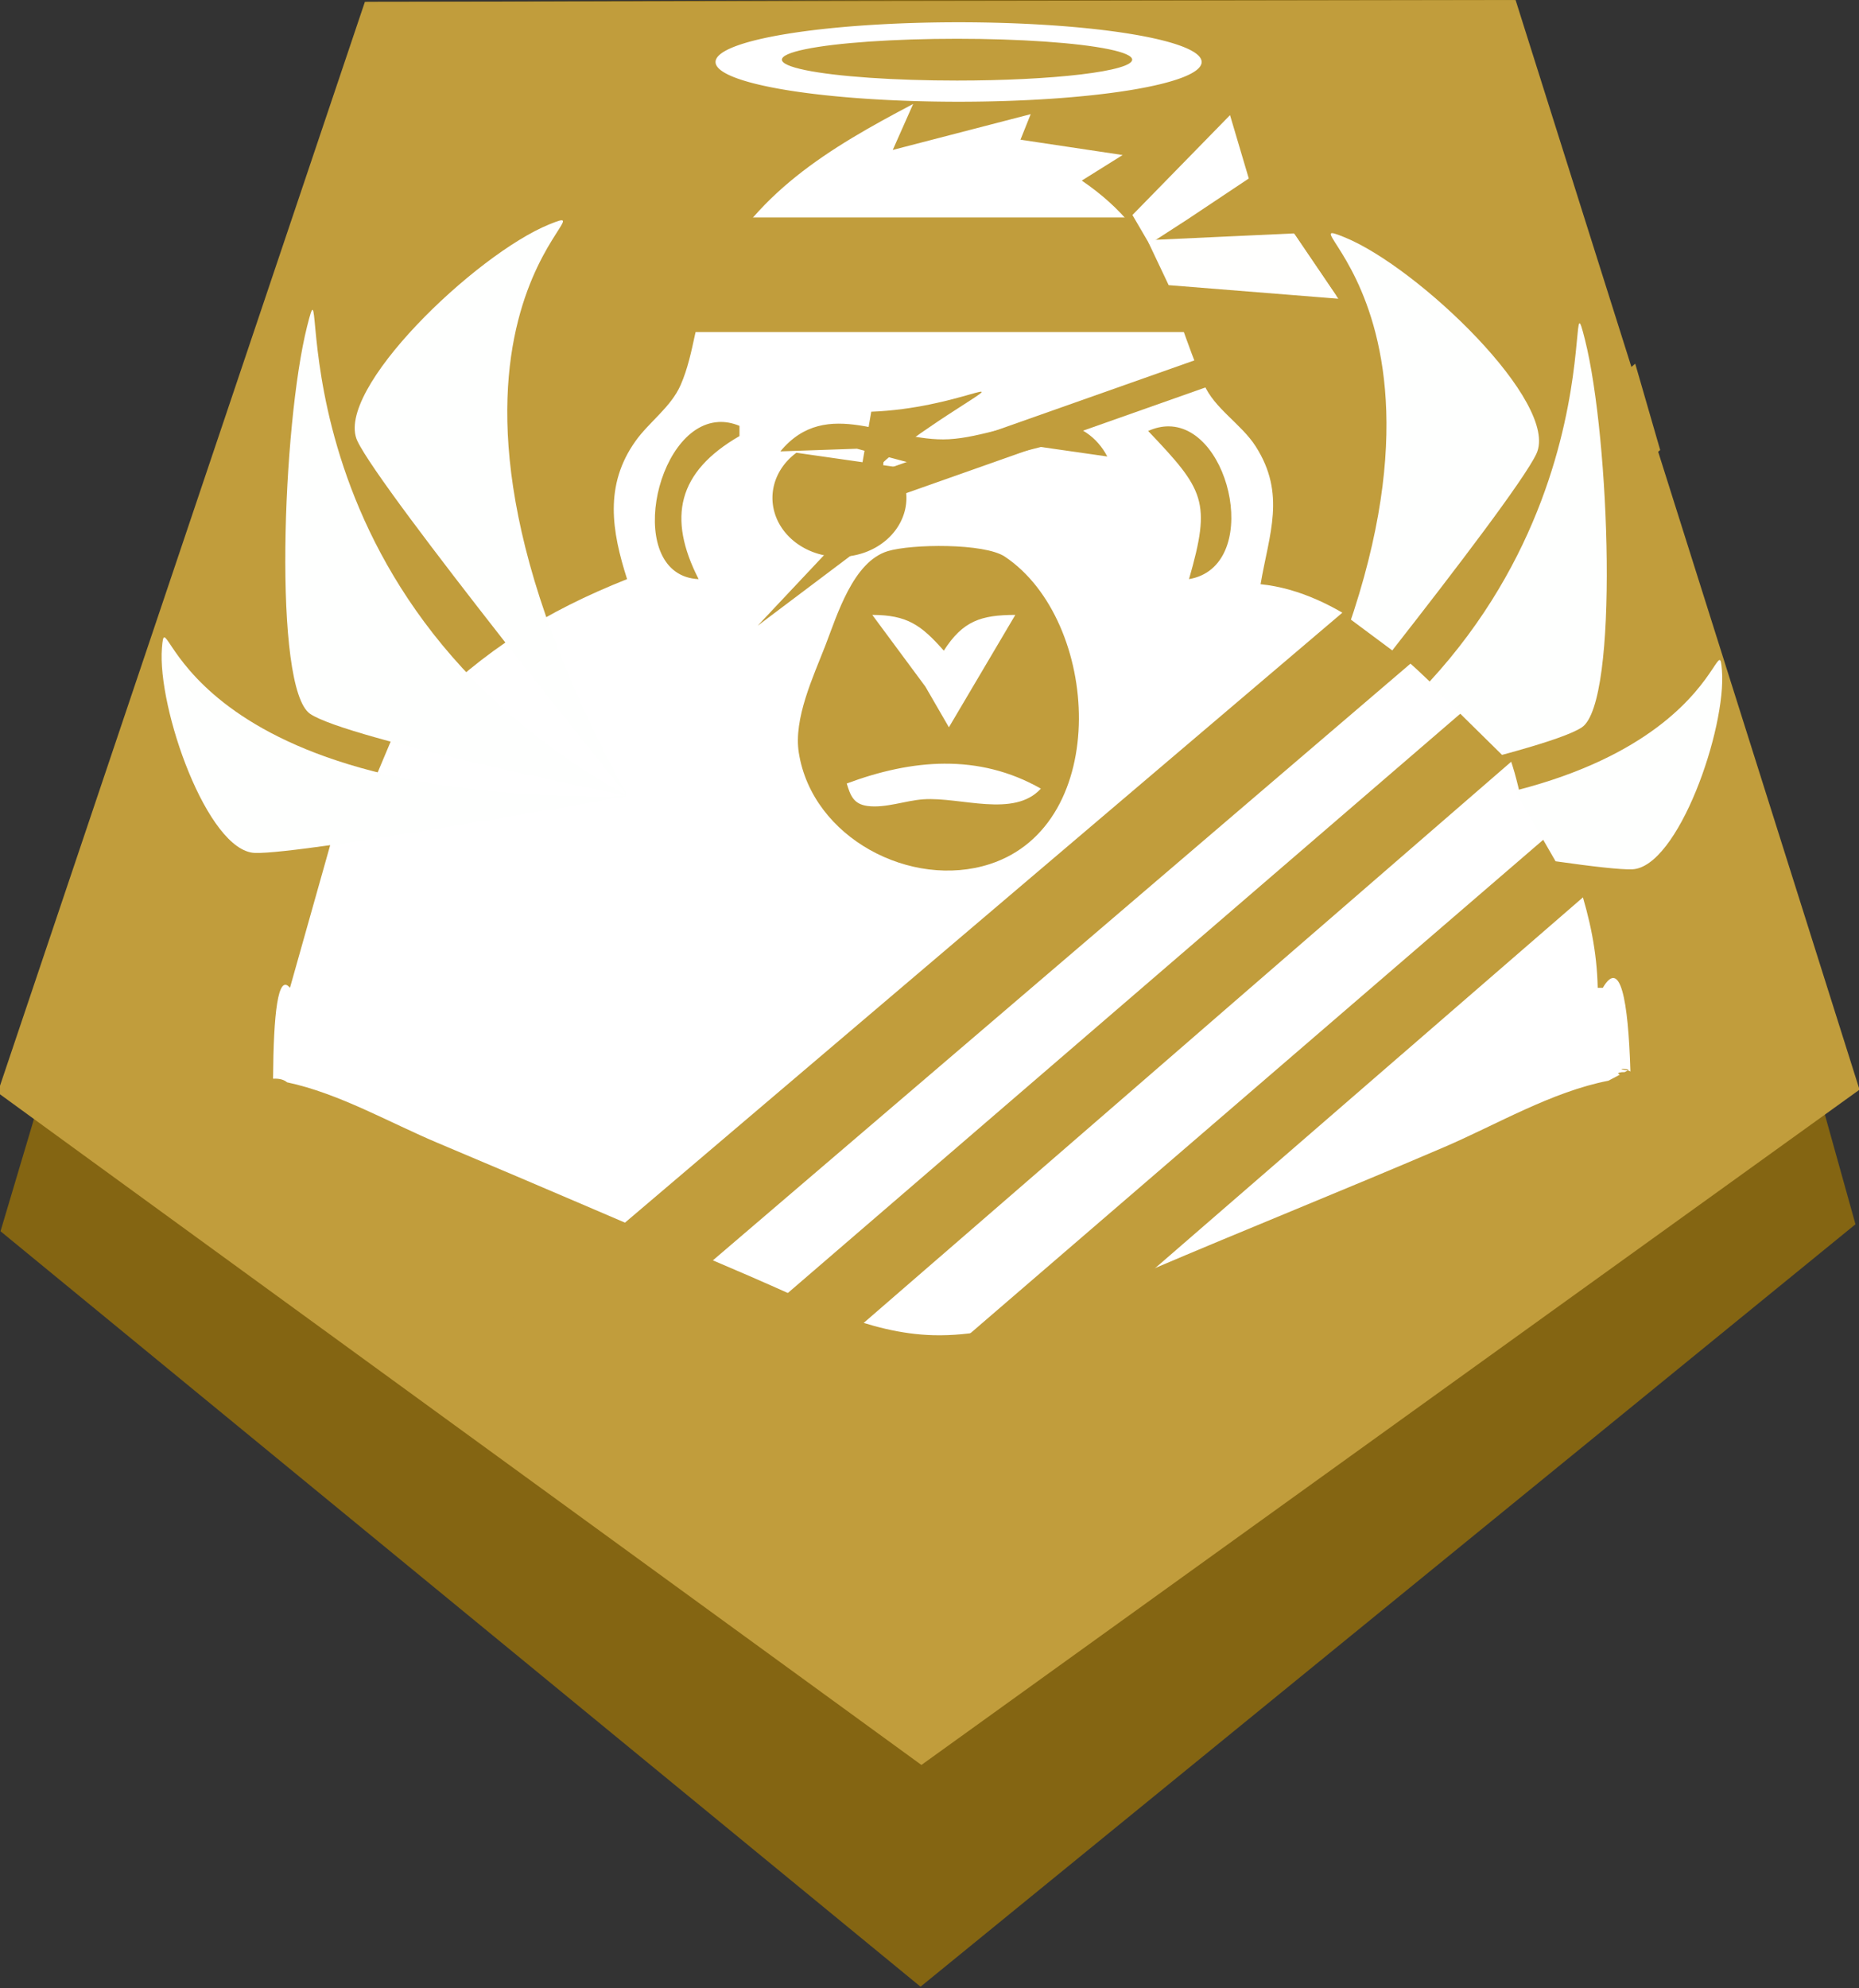 <?xml version="1.0" encoding="UTF-8" standalone="no"?>
<!-- Created with Inkscape (http://www.inkscape.org/) -->

<svg
   width="149.334mm"
   height="159.671mm"
   viewBox="0 0 149.334 159.671"
   version="1.1"
   id="svg5"
   xmlns="http://www.w3.org/2000/svg"
   >
  <rect x="0" y="0" width="149.334" height="159.671" fill="#333333" stroke="none"/>
  <defs
     id="defs2">
    <clipPath
       clipPathUnits="userSpaceOnUse"
       id="clipPath20555">
      <path
         style="display:none;fill:none;stroke:#000000;stroke-width:0.265px;stroke-linecap:butt;stroke-linejoin:miter;stroke-opacity:1"
         d="m 132.415,72.469 c 5.498,4.093 5.498,4.093 5.498,4.093 l -6.35,0.166 z"
         id="path20557" />
      <path
         id="lpe_path-effect20559"
         style="fill:none;stroke:#000000;stroke-width:0.265px;stroke-linecap:butt;stroke-linejoin:miter;stroke-opacity:1"
         class="powerclip"
         d="m 121.254,36.869 h 32.1 v 56.404 h -32.1 z" />
    </clipPath>
    <clipPath
       clipPathUnits="userSpaceOnUse"
       id="clipPath21343">
      <path
         style="fill:none;stroke:#000000;stroke-width:0.265px;stroke-linecap:butt;stroke-linejoin:miter;stroke-opacity:1"
         d="m 132.415,72.469 c 5.498,4.093 5.498,4.093 5.498,4.093 l 11.303,-17.708 -5.413,-12.516 -9.105,-4.443 -3.567,-0.563 0.125,1.502 1.158,3.786 z"
         id="path21345" />
    </clipPath>
    <clipPath
       clipPathUnits="userSpaceOnUse"
       id="clipPath21481">
      <path
         style="fill:none;stroke:#000000;stroke-width:0.265px;stroke-linecap:butt;stroke-linejoin:miter;stroke-opacity:1"
         d="m 139.486,77.987 6.547,6.451 12.101,-4.276 -4.818,-32.102 -2.284,0.501 -1.22,4.881 -0.907,6.539 -9.011,14.612 z"
         id="path21483" />
    </clipPath>
    <clipPath
       clipPathUnits="userSpaceOnUse"
       id="clipPath21672">
      <path
         style="fill:none;stroke:#000000;stroke-width:0.265px;stroke-linecap:butt;stroke-linejoin:miter;stroke-opacity:1"
         d="m 146.539,86.269 5.224,9.032 c 0,0 14.259,-5.387 14.392,-5.741 0.133,-0.354 -0.575,-14.558 -0.575,-14.558 l -4.204,-0.796 z"
         id="path21674" />
    </clipPath>
    <clipPath
       clipPathUnits="userSpaceOnUse"
       id="clipPath21885">
      <ellipse
         style="display:none;fill:#ff0000;fill-opacity:1;stroke:#000000;stroke-width:0.412;stroke-opacity:0"
         id="ellipse21887"
         cx="101.501"
         cy="28.035"
         rx="14.069"
         ry="1.678"
         d="M 115.57,28.035 A 14.069,1.678 0 0 1 101.501,29.713 14.069,1.678 0 0 1 87.432,28.035 14.069,1.678 0 0 1 101.501,26.356 a 14.069,1.678 0 0 1 14.069,1.678 z" />
      <path
         id="lpe_path-effect21889"
         style="fill:#ff0000;fill-opacity:1;stroke:#000000;stroke-width:0.412;stroke-opacity:0"
         class="powerclip"
         d="M 76.602,19.531 H 126.65 V 36.914 H 76.602 Z m 38.968,8.504 A 14.069,1.678 0 0 0 101.501,26.356 14.069,1.678 0 0 0 87.432,28.035 14.069,1.678 0 0 0 101.501,29.713 14.069,1.678 0 0 0 115.57,28.035 Z" />
    </clipPath>
  </defs>
  <g
     id="layer1"
     style="display:inline"
     transform="translate(-24.622,-23.243)">
    <path
       style="color:#000000;fill:#846512;fill-opacity:1;-inkscape-stroke:none"
       d="M 311.253,290.439 5.36,289.522 -88.293,-1.681 159.717,-180.739 406.65,-0.198 Z"
       id="path746-3"
       transform="matrix(0.245,-0.201,0.175,0.273,46.589,104.844)" />
    <path
       style="color:#000000;fill:#c19d3c;fill-opacity:1;stroke-width:0.302;-inkscape-stroke:none"
       d="M 173.998,110.761 98.639,164.997 24.436,110.998 53.934,23.39 146.369,23.243 Z"
       id="path746" />
    <path
       id="path916"
       style="fill:#ffffff;stroke:none;stroke-width:0.41"
       d="m 97.976,31.183 0.41,0.41 z m 0,0.41 c -6.697,3.523 -12.932,7.203 -16.282,14.362 -1.229,2.626 -1.255,5.608 -2.395,8.207 -0.786,1.791 -2.515,2.946 -3.631,4.514 -2.517,3.539 -1.904,7.225 -0.672,11.079 -6.543,2.603 -11.409,5.664 -16.414,10.669 l -1.231,-0.821 -3.282,7.797 -1.642,-0.821 -4.513,16.004 c -0.971,-1.202 -1.32,2.096 -1.357,7.29 0.012,0.003 0.024,0.005 0.035,0.008 0.501,-0.029 0.866,0.095 1.092,0.29 4.166,0.882 8.259,3.255 12.131,4.881 8.365,3.514 16.69,7.117 25.032,10.686 4.715,2.018 9.521,4.616 14.772,4.743 6.168,0.149 11.693,-2.791 17.235,-5.156 7.91,-3.375 15.898,-6.569 23.8,-9.96 4.219,-1.811 8.628,-4.442 13.172,-5.323 0.306,-0.162 0.612,-0.324 0.919,-0.486 -0.03,-0.017 -0.064,-0.026 -0.092,-0.045 -0.159,-0.105 0.176,-0.172 0.48,-0.16 0.085,-0.045 0.17,-0.09 0.255,-0.135 -0.17,-0.027 -0.348,-0.041 -0.499,-0.107 -0.041,-0.018 -0.019,-0.027 0.036,-0.028 0.163,-0.004 0.611,0.057 0.492,0.119 -0.01,0.005 -0.019,0.01 -0.029,0.015 0.077,0.012 0.135,0.059 0.205,0.084 -0.177,-5.854 -0.823,-9.106 -2.217,-6.717 h -0.41 c -0.12,-5.833 -2.324,-10.745 -4.514,-16.004 l -1.642,0.821 c -0.538,-2.324 -1.609,-7.183 -4.513,-6.976 h -0.41 c -4.155,-4.329 -9.686,-9.612 -16.004,-10.259 0.687,-4.039 2.065,-7.234 -0.398,-11.079 -1.152,-1.799 -3.319,-3.027 -4.159,-4.994 -2.861,-6.69 -3.174,-11.816 -9.805,-16.344 l 3.282,-2.052 -8.207,-1.231 0.821,-2.052 -11.079,2.873 z M 108.933,57.134 c 0.178,0.002 0.356,0.011 0.533,0.025 1.821,0.151 3.292,1.186 4.104,2.748 l -5.335,-0.764 -7.796,2 -6.976,-1.86 -6.155,0.213 c 3.748,-4.52 8.735,-0.716 13.542,-0.975 2.664,-0.144 5.414,-1.422 8.084,-1.388 z m -26.609,0.004 c 0.538,-0.032 1.106,0.062 1.7,0.308 v 0.821 c -4.975,2.876 -5.805,6.552 -3.282,11.49 -5.95,-0.27 -3.617,-12.313 1.583,-12.618 z m 36.185,0.348 c 5.077,0.043 7.432,11.288 1.626,12.271 1.803,-6.262 1.228,-7.154 -3.282,-11.9 0.577,-0.259 1.132,-0.375 1.657,-0.371 z m -17.776,9.615 c 1.909,0.045 3.786,0.3 4.611,0.851 7.667,5.128 8.595,21.52 -1.213,24.692 -6.308,2.039 -14.248,-2.09 -15.339,-8.935 -0.438,-2.746 1.16,-6.111 2.131,-8.618 0.943,-2.435 2.221,-6.736 5.018,-7.584 0.945,-0.287 2.884,-0.451 4.793,-0.406 z m -6.04,5.528 4.266,5.762 1.889,3.265 5.335,-9.027 c -2.757,0.008 -4.209,0.477 -5.745,2.872 -1.834,-2.075 -2.951,-2.862 -5.745,-2.872 z m 5.828,11.949 c -2.619,0.01 -5.265,0.618 -7.88,1.593 0.291,0.954 0.539,1.654 1.666,1.805 1.443,0.192 3.045,-0.437 4.49,-0.536 2.975,-0.205 7.289,1.515 9.438,-0.858 -2.504,-1.423 -5.095,-2.013 -7.714,-2.003 z m 34.204,172.71 c -0.191,0.022 -0.382,0.046 -0.573,0.069 0.197,-0.008 0.388,-0.031 0.573,-0.069 z" />
    <path
       id="path783"
       style="fill:none;stroke-width:1.338"
       transform="scale(0.265)"
       d="M -18.062,-18.73 V 377.965 774.658 h 239.113 c -1.071,-0.698 -2.154,-1.385 -3.158,-2.15 -1.146,0.117 -2.291,0.237 -3.443,0.305 -2.69,0.158 -1.342,-0.621 1.703,-1.656 -3.492,-3.011 -5.806,-6.347 -5.061,-9.461 -0.769,-0.012 -1.538,-0.004 -2.307,-0.018 -12.507,-0.214 -24.927,-2.146 -37.391,-3.219 -1.015,-1.672 -2.738,-3.484 -4.586,-5.32 -1.596,0.071 -3.193,0.116 -4.797,0.07 -2.467,-0.071 -0.604,-1.047 2.547,-2.293 -0.741,-0.732 -1.457,-1.459 -2.131,-2.178 -54.725,0.782 -110.13,1.253 -118.805,0.18 -1.817,-0.225 -2.991,-1.343 -3.826,-2.934 -0.349,0.082 -0.401,0.094 -0.758,0.178 0.187,-0.202 0.355,-0.444 0.531,-0.666 -1.618,-3.516 -1.883,-8.917 -3.545,-12.371 36.136,-8.255 30.319,-7.659 63.287,-9.582 0.053,-0.07 0.123,-0.141 0.18,-0.211 -5.794,-0.069 -11.589,-0.119 -17.383,-0.232 -11.353,-0.222 -23.62,2.335 -33.988,-2.295 -2.073,-0.926 -4.499,-2.663 -6.697,-4.697 -0.772,0.008 -1.545,-0.002 -2.32,-0.039 -1.815,-0.086 -1.279,-0.937 0.299,-2.023 -3.506,-3.937 -5.599,-8.471 -2.572,-11.162 9.54,-8.484 24.852,-5.473 37.709,-6.604 15.877,-2.799 24.424,-4.27 33.525,-4.99 -1.493,-1.689 -1.833,-3.514 -0.189,-5.438 1.134,-1.327 2.437,-2.324 3.859,-3.09 -1.989,-0.937 -3.878,-2.063 -5.623,-3.434 -4.107,-3.226 -4.57,-12.224 -1.275,-16.598 -6.126,0.076 -12.251,0.092 -18.377,0.012 -9.711,-0.128 -20.717,2.092 -28.98,-3.012 -3.836,-2.369 -1.711,-12.001 2.615,-13.27 14.689,-4.307 30.61,-0.64 45.914,-0.959 12.726,-0.15 2.69,-0.028 12.447,-0.145 -2.666,-0.923 -5.192,-2.144 -7.498,-3.789 -3.719,-2.654 0.348,-11.486 4.701,-12.875 5.632,-1.798 11.438,-2.773 17.322,-3.375 -1.477,-1.129 -2.791,-2.393 -3.863,-3.848 -0.602,-0.817 -0.683,-1.777 -0.428,-2.773 -6.57,-0.48 -8.685,-1.74 2.762,-4.697 -12.349,-0.181 -22.589,-1.291 -34.998,-5.453 -4.27,0.26 -8.538,0.547 -12.801,0.889 -2.828,0.227 -11.031,2.647 -8.309,1.85 5.1,-1.493 10.163,-3.205 15.232,-4.883 -5.426,-2.119 -11.315,-4.787 -18.01,-8.203 -3.157,-1.611 6.886,-1.837 10.418,-2.125 34.3,-2.798 59.189,-2.135 93.557,-2.029 -0.493,-1.601 -1.167,-3.187 -1.551,-4.719 -0.526,-2.098 -1.003,-4.21 -1.377,-6.34 -0.353,-2.006 -0.533,-4.037 -0.801,-6.057 -0.504,-2.935 -0.958,-5.88 -1.506,-8.807 -0.504,-1.162 -0.905,-2.389 -1.18,-3.629 -0.618,0.325 -1.077,0.525 -0.807,0.148 0.224,-0.312 0.437,-0.655 0.656,-0.979 -0.139,-0.77 -0.23,-1.524 -0.281,-2.268 -1.526,-2.207 -3.01,-5.233 -4.617,-9.441 -0.454,-1.188 0.573,-1.657 2.357,-1.748 -3.09,-15.3 -5.596,-30.797 -5.824,-46.4 -0.29,-8.585 -2.995,-14.709 7.281,-18.371 0.081,-1.124 0.14,-2.377 0.014,-2.916 -0.818,-3.488 -2.144,-6.938 -1.666,-10.613 -4e-5,-4.772 -4.4e-4,-9.544 0,-14.316 -7.4e-4,-3.907 -0.004,-7.814 0.004,-11.721 0.002,-1.156 -0.004,-2.311 -0.012,-3.467 -1.367,-2.576 -1.195,-5.04 0.031,-6.744 3.5e-4,-0.027 0.002,-0.055 0.002,-0.082 -0.024,-0.086 -0.061,-0.167 -0.082,-0.254 -0.531,-2.203 -0.246,-2.607 0.111,-4.768 0.168,-0.444 0.348,-0.623 0.518,-0.951 -0.041,-0.05 -0.085,-0.097 -0.123,-0.148 -0.04,-0.054 0.026,0.017 0.131,0.131 0.371,-0.716 0.805,-1.21 1.266,-1.447 0.153,-0.993 0.488,-2.335 1.002,-4.16 0.083,-0.293 0.571,-0.12 1.137,0.203 0.157,-0.03 0.397,-0.029 0.754,-0.019 -0.055,-0.442 -0.1,-0.887 -0.129,-1.332 -0.013,-0.195 0.384,-0.079 0.578,-0.098 0.279,-0.028 0.669,-0.065 1.078,-0.068 0.385,-0.003 0.784,0.026 1.119,0.119 0.612,-0.036 1.169,-0.01 1.674,0.065 0.009,-0.002 0.013,-0.062 0.021,-0.062 3.741,0 16.671,4.481 29.656,10.279 37.914,16.929 144.55,62.091 151.402,64.121 10.315,3.056 28.013,3.087 39.316,0.07 4.783,-1.277 15.018,-4.924 22.744,-8.105 36.678,-15.102 114.885,-48.315 130.447,-55.398 16.109,-7.332 29.502,-12.056 30.672,-10.818 4.6e-4,4.8e-4 9.6e-4,0.12 0.002,0.121 0.943,-0.499 1.886,-0.999 2.83,-1.498 -0.113,-0.065 -0.24,-0.098 -0.35,-0.17 -0.6,-0.398 0.664,-0.651 1.814,-0.605 0.322,-0.17 0.643,-0.34 0.965,-0.51 -0.641,-0.102 -1.315,-0.153 -1.887,-0.404 -0.155,-0.068 -0.07,-0.101 0.135,-0.105 0.615,-0.015 2.31,0.214 1.861,0.451 -0.037,0.019 -0.073,0.039 -0.109,0.059 0.601,0.096 1.171,0.238 1.588,0.65 0.534,0.529 0.921,1.173 1.273,1.844 0.22,0.156 0.521,0.349 0.721,0.498 0.066,0.018 0.136,0.028 0.201,0.047 0.012,0.031 0.049,0.101 0.062,0.135 2.274,1.738 3.202,3.138 3.086,5.518 3.218,3.356 2.847,5.432 2.232,9.406 0.051,0.009 0.113,0.037 0.148,0.021 -0.069,0.254 -0.129,0.462 -0.207,0.764 0.436,0.82 1.098,1.58 1.283,2.475 0.125,0.282 0.193,0.56 0.285,0.84 1.808,4.623 0.915,11.153 0.393,15.443 -0.127,0.795 -0.419,1.58 -0.381,2.385 0.053,1.115 0.892,2.067 1.109,3.162 0.703,3.535 0.821,6.679 0.654,10.236 -0.541,3.998 -0.253,8.054 -0.199,12.076 0.015,2.517 0.079,3.632 -1.697,4.787 1.049,1.7 2.111,4.104 3.227,7.334 0.4,1.158 -1.374,2.037 -2.182,2.959 -0.254,0.29 -0.484,0.508 -0.732,0.783 -1.523,7.091 -3.514,11.84 -6.744,18.93 -1.005,2.207 -2.185,4.334 -3.227,6.523 -0.468,2.023 -1.037,4.165 -1.598,6.221 -0.076,1.2 -0.21,2.3 -0.441,3.189 1.793,-0.695 4.784,0.06 11.234,2.268 1.235,0.423 0.579,2.561 0.635,3.865 0.091,2.141 -0.163,4.283 -0.193,6.426 -0.046,3.233 -0.028,6.468 -0.039,9.701 0.145,3.04 0.47,11.034 0.852,13.9 0.106,0.799 0.745,1.744 1.09,2.572 0.004,0.012 0.008,0.024 0.012,0.035 0.241,0.593 0.347,1.134 -0.125,1.471 -8.713,6.22 -10.945,7.316 -12.445,4.918 0.168,3.147 0.306,6.295 0.41,9.445 3.734,-0.389 6.444,-0.691 10.965,-1.148 6.592,-0.667 15.482,-6.666 19.807,-1.646 0.81,0.94 1.131,2.048 1.121,3.234 6.252,-1.261 14.343,-6.459 17.715,-1.553 1.612,2.345 0.855,5.217 -0.877,7.979 1.942,1.507 3.014,3.304 2.143,5.34 -1.471,3.437 -5.609,3.222 -10.037,2.607 -0.149,0.103 -0.311,0.234 -0.457,0.33 -2.119,1.402 -4.502,2.17 -7.002,2.654 -0.523,0.469 -1.084,0.864 -1.68,1.189 1.745,-0.131 4.575,-0.34 6.459,-0.48 11.934,-1.201 25.529,-2.557 38.881,-3.809 5.371,-1.345 10.776,-2.834 15.51,-1.395 13.193,-1.136 23.685,-1.877 25.939,-1.531 1.213,0.186 2.135,0.789 2.885,1.645 0.038,-0.015 0.048,-0.02 0.086,-0.035 -0.013,0.028 -0.022,0.063 -0.035,0.092 2.488,2.909 2.939,8.761 4.955,12.352 -19.01,7.446 -23.774,9.691 -35.41,12.486 -0.043,0.86 -1.444,0.949 -3.342,0.756 -3.115,0.704 -7.96,1.709 -12.375,2.613 1.007,2.016 1.617,4.344 1.516,6.297 0.331,-0.011 0.609,-0.023 0.941,-0.033 5.35,-0.167 20.021,-3.276 16.055,0.318 -4.511,4.088 -9.211,7.459 -14.062,10.287 4.046,0.858 8.399,1.823 13.785,3.09 0.735,0.173 0.917,0.267 0.861,0.33 0.137,0.024 0.273,0.051 0.41,0.074 1.699,-0.253 3.396,-0.519 5.094,-0.779 7.3,-1.684 14.605,-3.347 21.928,-4.928 3.91,-0.844 -7.589,2.66 -11.537,3.303 -3.46,0.563 -6.926,1.093 -10.391,1.625 -1.378,0.318 -2.757,0.633 -4.135,0.953 10.047,1.749 20.014,3.808 29.678,7.002 4.376,1.446 -8.78,2.93 -13.328,3.674 -0.027,0.004 -0.053,0.007 -0.08,0.012 1.136,0.086 2.273,0.166 3.408,0.279 0.686,0.069 1.412,0.223 2.15,0.426 3.655,-1.599 7.038,-2.553 9.141,0.105 0.478,0.605 0.709,1.258 0.76,1.938 2.528,-0.549 5.054,-1.112 7.584,-1.65 6.343,-1.349 22.065,-8.553 19.266,-2.703 -2.163,4.52 -5.832,7.829 -10.031,10.713 4.065,0.392 8.055,1.1 11.871,2.539 5.688,2.146 -12.124,1.215 -18.07,2.48 -1.067,0.227 -2.131,0.466 -3.197,0.695 -3.247,1.869 -6.445,3.779 -9.271,5.986 -5.748,1.502 -11.473,3.093 -17.205,4.658 0.915,0.052 1.607,0.107 1.863,0.164 1.064,0.236 1.864,0.797 2.5,1.561 0.843,-0.136 1.044,-0.168 1.93,-0.311 -0.356,0.61 -0.651,1.308 -0.926,2.035 1.429,3.214 1.594,7.984 3.039,11.178 -4.789,0.764 -6.762,1.08 -10.445,1.674 -1.004,3.441 -7.952,4.939 -18.309,5.238 -0.181,2.559 -0.399,4.436 -0.82,5.756 10.016,-1.157 20.085,-3.176 29.861,-1.197 0.962,0.195 2.065,0.436 3.215,0.703 6.072,-2.129 11.957,-3.47 16.701,-0.07 2.436,1.746 1.273,3.697 -1.537,5.559 3.323,2.077 5.177,4.622 3.541,7.67 -5.095,9.492 -21.304,3.221 -31.955,4.832 -10.386,1.136 -20.764,2.341 -31.145,3.529 0.634,0.652 1.222,1.364 1.766,2.137 1.788,0.321 3.606,0.66 5.486,1.045 0.627,-0.081 1.254,-0.153 1.881,-0.234 4.969,-1.473 8.773,-2.573 5.725,-1.457 -0.947,0.346 -1.889,0.725 -2.834,1.082 4.76,-0.624 9.52,-1.25 14.283,-1.85 2.722,-0.813 5.448,-1.606 8.189,-2.33 1.922,-0.508 -3.746,1.331 -5.619,1.996 -0.857,0.105 -1.713,0.226 -2.57,0.334 -4.186,1.25 -8.36,2.559 -12.531,3.873 5.816,1.335 12.239,2.995 19.35,4.955 0.519,-0.2 1.035,-0.41 1.555,-0.609 0.845,-0.324 0.093,0.143 -1.082,0.74 1.691,0.467 3.32,0.909 5.102,1.414 2.754,0.781 -5.462,1.716 -8.193,2.574 -2.986,0.366 -5.968,0.768 -8.951,1.156 6.281,1.676 12.461,3.61 18.279,6.461 2.715,1.33 -5.476,2.749 -8.449,3.297 -12.296,2.267 -24.693,3.985 -37.117,5.404 -3.057,1.62 -5.91,3.068 -8.516,4.291 1.584,0.76 3.205,1.608 4.857,2.539 0.265,0.006 0.527,0.04 0.791,0.049 H 773.99 V 377.965 -18.73 H 377.965 Z M 695.605,747.473 c -0.157,-0.043 -0.317,-0.088 -0.473,-0.131 -1.757,0.677 -3.505,1.376 -5.258,2.062 0.542,-0.095 1.086,-0.179 1.627,-0.275 0.983,-0.176 2.807,-0.997 4.104,-1.656 z M 594.926,439.154 c -0.018,-0.033 -0.024,-0.07 -0.041,-0.104 -0.032,0.213 -0.055,0.354 -0.086,0.578 -0.022,0.162 0.079,-0.287 0.127,-0.475 z m -0.041,-0.104 c 0.037,-0.251 0.063,-0.446 0.1,-0.682 -0.185,-0.031 -0.415,-0.138 -0.381,-0.004 0.06,0.238 0.169,0.462 0.281,0.686 z m -5.219,-15.605 c -0.07,-0.054 -0.191,-0.127 -0.264,-0.182 -0.175,-0.048 -0.356,-0.083 -0.533,-0.125 0.642,1.303 1.177,2.692 2.146,3.748 0.844,0.92 -0.826,-2.177 -1.35,-3.441 z M 377.514,88.801 c 16.177,0.136 32.4,1.26 41.926,3.314 46.862,10.106 83.163,29.634 115.83,62.311 19.725,19.731 31.228,35.767 41.895,58.408 20.888,44.337 26.785,100.35 15.48,147.035 -3.32,13.711 -12.675,36.156 -15.07,36.156 -0.689,0 -1.658,-3.591 -2.154,-7.98 -2.037,-18.004 -14.291,-52.984 -18.049,-51.52 -1.172,0.457 -2.63,0.937 -3.238,1.066 -0.608,0.129 -2.165,-3.117 -3.459,-7.213 -3.991,-12.636 -8.915,-18.643 -15.283,-18.643 -0.913,0 -4.647,-3.057 -8.299,-6.795 -14.797,-15.146 -31.737,-26.411 -44.779,-29.775 -8.341,-2.152 -7.796,-0.24 -5.98,-21.029 0.876,-10.029 0.655,-12.217 -1.783,-17.729 -1.53,-3.458 -5.746,-9.448 -9.371,-13.311 -7.593,-8.09 -9.015,-10.667 -14.949,-27.092 -6.98,-19.321 -12.748,-29.19 -22.26,-38.088 -4.691,-4.388 -8.529,-8.163 -8.529,-8.389 0,-0.226 2.108,-1.547 4.684,-2.934 2.576,-1.387 4.682,-2.925 4.682,-3.418 0,-0.493 -5.87,-1.661 -13.045,-2.598 -7.175,-0.936 -13.472,-1.965 -13.996,-2.285 -0.524,-0.321 -0.389,-2.067 0.301,-3.881 0.69,-1.814 1.119,-3.296 0.953,-3.293 -0.166,0.003 -9.313,2.381 -20.326,5.285 -11.013,2.904 -20.202,5.101 -20.42,4.883 -0.218,-0.218 0.549,-2.662 1.705,-5.43 1.157,-2.768 1.828,-5.307 1.492,-5.643 -0.336,-0.336 -6.538,2.889 -13.783,7.168 -15.341,9.061 -35.249,27.837 -40.932,38.604 -1.956,3.707 -5.434,13.639 -7.727,22.072 -2.35,8.643 -5.446,16.878 -7.096,18.875 -12.06,14.601 -14.367,17.899 -15.584,22.281 -1.915,6.894 -1.702,17.042 0.531,25.43 l 1.889,7.096 -3.484,1.324 c -15.188,5.774 -35.151,18.101 -49.965,30.852 -6.564,5.649 -10,7.754 -11.748,7.199 -2.088,-0.663 -3.367,1.406 -8.254,13.344 -4.521,11.044 -6.24,13.95 -7.875,13.312 -1.15,-0.448 -2.621,-0.919 -3.27,-1.049 -0.648,-0.129 -4.863,12.809 -9.365,28.754 -4.503,15.945 -8.594,29.398 -9.092,29.895 -1.367,1.363 -8.823,-12.322 -11.67,-21.422 -6.319,-20.195 -10.095,-58.549 -8.135,-82.602 8.095,-99.317 79.39,-180.329 175.957,-199.936 9.338,-1.896 25.469,-2.749 41.646,-2.613 z M 310.191,223.434 c 5.193,0 6.229,0.417 6.229,2.504 0,1.377 -2.118,3.935 -4.705,5.686 -2.587,1.751 -6.271,5.427 -8.188,8.17 -5.631,8.059 -5.593,15.928 0.145,29.465 1.308,3.085 -2.855,3.179 -7.164,0.16 -9.908,-6.94 -8.62,-29.085 2.363,-40.631 4.519,-4.751 5.794,-5.354 11.32,-5.354 z m 98.887,0.1 c 4.937,-0.008 9.179,0.605 11.566,1.84 2.062,1.066 4.756,3.474 5.986,5.352 2.171,3.314 2.148,3.412 -0.805,3.404 -1.673,-0.004 -6.467,-0.568 -10.652,-1.254 -6.616,-1.084 -9.568,-0.733 -22.59,2.684 -8.239,2.162 -15.05,3.885 -15.135,3.83 -0.085,-0.055 -5.273,-1.531 -11.527,-3.281 -8.319,-2.328 -14.903,-3.2 -24.527,-3.246 -14.665,-0.07 -15.893,-1.221 -6.809,-6.395 6.162,-3.509 13.395,-3.794 25.984,-1.025 11.097,2.441 22.599,2.431 32.779,-0.027 5.16,-1.246 10.792,-1.873 15.729,-1.881 z m 37.076,1.238 c 5.808,0 7.233,0.588 11.316,4.672 4.918,4.918 8.797,15.046 8.797,22.971 0,6.85 -3.853,15.018 -8.127,17.229 -5.915,3.059 -6.363,2.481 -4.43,-5.736 3.357,-14.268 2.122,-18.899 -8.191,-30.689 -3.306,-3.779 -6.012,-7.225 -6.012,-7.658 0,-0.433 2.992,-0.787 6.646,-0.787 z m -86.748,36.793 h 17.066 c 15.982,0 17.384,0.213 22.055,3.346 6.202,4.159 14.83,16.764 17.719,25.889 1.2,3.789 2.479,12.421 2.844,19.182 0.538,9.994 0.139,14.016 -2.141,21.52 -3.249,10.696 -10.716,20.186 -19.414,24.676 -6.96,3.592 -24.242,4.581 -32.568,1.863 -8.311,-2.712 -16.827,-8.076 -21.781,-13.719 -11.254,-12.817 -12.226,-24.822 -3.855,-47.643 7.002,-19.091 10.564,-26.077 15.852,-31.1 z M 170.875,425.943 c -0.013,0.014 -0.025,0.027 -0.037,0.041 0.01,0.018 0.018,0.036 0.027,0.055 0.003,-0.032 0.007,-0.065 0.01,-0.096 z m -0.434,0.482 c -0.677,0.736 -1.01,1.053 -1,1.555 0.178,-0.048 0.319,-0.203 0.521,-0.203 0.159,-0.337 0.338,-0.679 0.531,-1.02 -0.017,-0.11 -0.035,-0.221 -0.053,-0.332 z m 419.979,1.385 c 0.875,0.924 1.571,1.786 2.082,2.516 0.044,-0.58 -0.032,-1.406 -0.75,-1.867 -0.417,-0.268 -0.869,-0.469 -1.332,-0.648 z m 2.334,1.23 c -0.025,0.423 -0.095,0.894 -0.184,1.387 1.372,1.981 1.44,2.651 0.408,-1.148 -0.075,-0.08 -0.112,-0.121 -0.225,-0.238 z M 120.904,671.842 c -3.921,0.721 -7.839,1.46 -11.752,2.223 -2.99,0.583 6.089,-0.339 9.135,-0.281 1.535,0.029 3.069,0.12 4.604,0.176 0.16,-0.177 0.3,-0.363 0.5,-0.523 0.377,-0.302 0.776,-0.552 1.168,-0.82 -1.219,-0.254 -2.437,-0.513 -3.654,-0.773 z m 562.615,20.545 c -0.771,0.2 -1.539,0.413 -2.311,0.609 0.207,0.099 0.419,0.191 0.623,0.293 0.682,-0.357 1.095,-0.587 1.688,-0.902 z m -28.18,27.49 c -1.972,0.312 -3.94,0.644 -5.908,0.98 0.048,0.12 0.071,0.268 0.037,0.484 -0.106,0.677 -0.251,1.372 -0.426,2.072 3.83,-0.97 8.638,-2.375 11.832,-3.473 -1.692,-0.04 -3.343,-0.061 -5.535,-0.065 z m -8.189,1.365 c -1.25,0.219 -2.497,0.459 -3.746,0.686 0.461,0.186 0.917,0.388 1.361,0.631 0.803,-0.448 1.638,-0.934 2.385,-1.316 z m -536.039,9.018 c -0.24,0.087 -0.474,0.163 -0.715,0.252 -0.962,0.354 -0.476,3.112 0.545,3.025 3.666,-0.312 7.323,-0.711 10.977,-1.143 -3.625,-0.619 -7.236,-1.297 -10.807,-2.135 z m 25.861,4.314 c -2.729,0.181 -5.459,0.357 -8.188,0.539 -0.348,0.023 -0.544,0.034 -0.887,0.057 5.276,0.092 10.552,0.158 15.826,0.205 -2.252,-0.261 -4.504,-0.524 -6.752,-0.801 z m 86.281,13.17 c -6.342,0.115 -14.02,0.224 -20.988,0.342 2.508,0.127 5.017,0.227 7.529,0.25 4.164,0.038 9.515,0.049 15.73,0.033 -0.135,-0.037 -0.271,-0.066 -0.406,-0.104 -0.563,-0.157 -1.252,-0.351 -1.865,-0.521 z" />
    <path
       id="path822"
       style="fill:none;stroke-width:1.338"
       transform="scale(0.265)"
       d="M -18.062,-18.73 V 377.965 774.658 h 239.113 c -1.071,-0.698 -2.154,-1.385 -3.158,-2.15 -1.146,0.117 -2.291,0.237 -3.443,0.305 -2.69,0.158 -1.342,-0.621 1.703,-1.656 -3.492,-3.011 -5.806,-6.347 -5.061,-9.461 -0.769,-0.012 -1.538,-0.004 -2.307,-0.018 -12.507,-0.214 -24.927,-2.146 -37.391,-3.219 -1.015,-1.672 -2.738,-3.484 -4.586,-5.32 -1.596,0.071 -3.193,0.116 -4.797,0.07 -2.467,-0.071 -0.604,-1.047 2.547,-2.293 -0.741,-0.732 -1.457,-1.459 -2.131,-2.178 -54.725,0.782 -110.13,1.253 -118.805,0.18 -1.817,-0.225 -2.991,-1.343 -3.826,-2.934 -0.349,0.082 -0.401,0.094 -0.758,0.178 0.187,-0.202 0.355,-0.444 0.531,-0.666 -1.618,-3.516 -1.883,-8.917 -3.545,-12.371 36.136,-8.255 30.319,-7.659 63.287,-9.582 0.053,-0.07 0.123,-0.141 0.18,-0.211 -5.794,-0.069 -11.589,-0.119 -17.383,-0.232 -11.353,-0.222 -23.62,2.335 -33.988,-2.295 -2.073,-0.926 -4.499,-2.663 -6.697,-4.697 -0.772,0.008 -1.545,-0.002 -2.32,-0.039 -1.815,-0.086 -1.279,-0.937 0.299,-2.023 -3.506,-3.937 -5.599,-8.471 -2.572,-11.162 9.54,-8.484 24.852,-5.473 37.709,-6.604 15.877,-2.799 24.424,-4.27 33.525,-4.99 -1.493,-1.689 -1.833,-3.514 -0.189,-5.438 1.134,-1.327 2.437,-2.324 3.859,-3.09 -1.989,-0.937 -3.878,-2.063 -5.623,-3.434 -4.107,-3.226 -4.57,-12.224 -1.275,-16.598 -6.126,0.076 -12.251,0.092 -18.377,0.012 -9.711,-0.128 -20.717,2.092 -28.98,-3.012 -3.836,-2.369 -1.711,-12.001 2.615,-13.27 14.689,-4.307 30.61,-0.64 45.914,-0.959 12.726,-0.15 2.69,-0.028 12.447,-0.145 -2.666,-0.923 -5.192,-2.144 -7.498,-3.789 -3.719,-2.654 0.348,-11.486 4.701,-12.875 5.632,-1.798 11.438,-2.773 17.322,-3.375 -1.477,-1.129 -2.791,-2.393 -3.863,-3.848 -0.602,-0.817 -0.683,-1.777 -0.428,-2.773 -6.57,-0.48 -8.685,-1.74 2.762,-4.697 -12.349,-0.181 -22.589,-1.291 -34.998,-5.453 -4.27,0.26 -8.538,0.547 -12.801,0.889 -2.828,0.227 -11.031,2.647 -8.309,1.85 5.1,-1.493 10.163,-3.205 15.232,-4.883 -5.426,-2.119 -11.315,-4.787 -18.01,-8.203 -3.157,-1.611 6.886,-1.837 10.418,-2.125 34.3,-2.798 59.189,-2.135 93.557,-2.029 -0.493,-1.601 -1.167,-3.187 -1.551,-4.719 -0.526,-2.098 -1.003,-4.21 -1.377,-6.34 -0.353,-2.006 -0.533,-4.037 -0.801,-6.057 -0.504,-2.935 -0.958,-5.88 -1.506,-8.807 -0.504,-1.162 -0.905,-2.389 -1.18,-3.629 -0.618,0.325 -1.077,0.525 -0.807,0.148 0.224,-0.312 0.437,-0.655 0.656,-0.979 -0.139,-0.77 -0.23,-1.524 -0.281,-2.268 -1.526,-2.207 -3.01,-5.233 -4.617,-9.441 -0.454,-1.188 0.573,-1.657 2.357,-1.748 -3.09,-15.3 -5.596,-30.797 -5.824,-46.4 -0.29,-8.585 -2.995,-14.709 7.281,-18.371 0.081,-1.124 0.14,-2.377 0.014,-2.916 -0.818,-3.488 -2.144,-6.938 -1.666,-10.613 -4e-5,-4.772 -4.4e-4,-9.544 0,-14.316 -7.4e-4,-3.907 -0.004,-7.814 0.004,-11.721 0.002,-1.156 -0.004,-2.311 -0.012,-3.467 -1.367,-2.576 -1.195,-5.04 0.031,-6.744 3.5e-4,-0.027 0.002,-0.055 0.002,-0.082 -0.024,-0.086 -0.061,-0.167 -0.082,-0.254 -0.531,-2.203 -0.246,-2.607 0.111,-4.768 0.168,-0.444 0.348,-0.623 0.518,-0.951 -0.041,-0.05 -0.085,-0.097 -0.123,-0.148 -0.04,-0.054 0.026,0.017 0.131,0.131 0.371,-0.716 0.805,-1.21 1.266,-1.447 0.153,-0.993 0.488,-2.335 1.002,-4.16 0.083,-0.293 0.571,-0.12 1.137,0.203 0.157,-0.03 0.397,-0.029 0.754,-0.019 -0.055,-0.442 -0.1,-0.887 -0.129,-1.332 -0.013,-0.195 0.384,-0.079 0.578,-0.098 0.279,-0.028 0.669,-0.065 1.078,-0.068 0.385,-0.003 0.784,0.026 1.119,0.119 0.612,-0.036 1.169,-0.01 1.674,0.065 0.009,-0.002 0.013,-0.062 0.021,-0.062 3.741,0 16.671,4.481 29.656,10.279 37.914,16.929 144.55,62.091 151.402,64.121 10.315,3.056 28.013,3.087 39.316,0.07 4.783,-1.277 15.018,-4.924 22.744,-8.105 36.678,-15.102 114.885,-48.315 130.447,-55.398 16.109,-7.332 29.502,-12.056 30.672,-10.818 4.6e-4,4.8e-4 9.6e-4,0.12 0.002,0.121 0.943,-0.499 1.886,-0.999 2.83,-1.498 -0.113,-0.065 -0.24,-0.098 -0.35,-0.17 -0.6,-0.398 0.664,-0.651 1.814,-0.605 0.322,-0.17 0.643,-0.34 0.965,-0.51 -0.641,-0.102 -1.315,-0.153 -1.887,-0.404 -0.155,-0.068 -0.07,-0.101 0.135,-0.105 0.615,-0.015 2.31,0.214 1.861,0.451 -0.037,0.019 -0.073,0.039 -0.109,0.059 0.601,0.096 1.171,0.238 1.588,0.65 0.534,0.529 0.921,1.173 1.273,1.844 0.22,0.156 0.521,0.349 0.721,0.498 0.066,0.018 0.136,0.028 0.201,0.047 0.012,0.031 0.049,0.101 0.062,0.135 2.274,1.738 3.202,3.138 3.086,5.518 3.218,3.356 2.847,5.432 2.232,9.406 0.051,0.009 0.113,0.037 0.148,0.021 -0.069,0.254 -0.129,0.462 -0.207,0.764 0.436,0.82 1.098,1.58 1.283,2.475 0.125,0.282 0.193,0.56 0.285,0.84 1.808,4.623 0.915,11.153 0.393,15.443 -0.127,0.795 -0.419,1.58 -0.381,2.385 0.053,1.115 0.892,2.067 1.109,3.162 0.703,3.535 0.821,6.679 0.654,10.236 -0.541,3.998 -0.253,8.054 -0.199,12.076 0.015,2.517 0.079,3.632 -1.697,4.787 1.049,1.7 2.111,4.104 3.227,7.334 0.4,1.158 -1.374,2.037 -2.182,2.959 -0.254,0.29 -0.484,0.508 -0.732,0.783 -1.523,7.091 -3.514,11.84 -6.744,18.93 -1.005,2.207 -2.185,4.334 -3.227,6.523 -0.468,2.023 -1.037,4.165 -1.598,6.221 -0.076,1.2 -0.21,2.3 -0.441,3.189 1.793,-0.695 4.784,0.06 11.234,2.268 1.235,0.423 0.579,2.561 0.635,3.865 0.091,2.141 -0.163,4.283 -0.193,6.426 -0.046,3.233 -0.028,6.468 -0.039,9.701 0.145,3.04 0.47,11.034 0.852,13.9 0.106,0.799 0.745,1.744 1.09,2.572 0.004,0.012 0.008,0.024 0.012,0.035 0.241,0.593 0.347,1.134 -0.125,1.471 -8.713,6.22 -10.945,7.316 -12.445,4.918 0.168,3.147 0.306,6.295 0.41,9.445 3.734,-0.389 6.444,-0.691 10.965,-1.148 6.592,-0.667 15.482,-6.666 19.807,-1.646 0.81,0.94 1.131,2.048 1.121,3.234 6.252,-1.261 14.343,-6.459 17.715,-1.553 1.612,2.345 0.855,5.217 -0.877,7.979 1.942,1.507 3.014,3.304 2.143,5.34 -1.471,3.437 -5.609,3.222 -10.037,2.607 -0.149,0.103 -0.311,0.234 -0.457,0.33 -2.119,1.402 -4.502,2.17 -7.002,2.654 -0.523,0.469 -1.084,0.864 -1.68,1.189 1.745,-0.131 4.575,-0.34 6.459,-0.48 11.934,-1.201 25.529,-2.557 38.881,-3.809 5.371,-1.345 10.776,-2.834 15.51,-1.395 13.193,-1.136 23.685,-1.877 25.939,-1.531 1.213,0.186 2.135,0.789 2.885,1.645 0.038,-0.015 0.048,-0.02 0.086,-0.035 -0.013,0.028 -0.022,0.063 -0.035,0.092 2.488,2.909 2.939,8.761 4.955,12.352 -19.01,7.446 -23.774,9.691 -35.41,12.486 -0.043,0.86 -1.444,0.949 -3.342,0.756 -3.115,0.704 -7.96,1.709 -12.375,2.613 1.007,2.016 1.617,4.344 1.516,6.297 0.331,-0.011 0.609,-0.023 0.941,-0.033 5.35,-0.167 20.021,-3.276 16.055,0.318 -4.511,4.088 -9.211,7.459 -14.062,10.287 4.046,0.858 8.399,1.823 13.785,3.09 0.735,0.173 0.917,0.267 0.861,0.33 0.137,0.024 0.273,0.051 0.41,0.074 1.699,-0.253 3.396,-0.519 5.094,-0.779 7.3,-1.684 14.605,-3.347 21.928,-4.928 3.91,-0.844 -7.589,2.66 -11.537,3.303 -3.46,0.563 -6.926,1.093 -10.391,1.625 -1.378,0.318 -2.757,0.633 -4.135,0.953 10.047,1.749 20.014,3.808 29.678,7.002 4.376,1.446 -8.78,2.93 -13.328,3.674 -0.027,0.004 -0.053,0.007 -0.08,0.012 1.136,0.086 2.273,0.166 3.408,0.279 0.686,0.069 1.412,0.223 2.15,0.426 3.655,-1.599 7.038,-2.553 9.141,0.105 0.478,0.605 0.709,1.258 0.76,1.938 2.528,-0.549 5.054,-1.112 7.584,-1.65 6.343,-1.349 22.065,-8.553 19.266,-2.703 -2.163,4.52 -5.832,7.829 -10.031,10.713 4.065,0.392 8.055,1.1 11.871,2.539 5.688,2.146 -12.124,1.215 -18.07,2.48 -1.067,0.227 -2.131,0.466 -3.197,0.695 -3.247,1.869 -6.445,3.779 -9.271,5.986 -5.748,1.502 -11.473,3.093 -17.205,4.658 0.915,0.052 1.607,0.107 1.863,0.164 1.064,0.236 1.864,0.797 2.5,1.561 0.843,-0.136 1.044,-0.168 1.93,-0.311 -0.356,0.61 -0.651,1.308 -0.926,2.035 1.429,3.214 1.594,7.984 3.039,11.178 -4.789,0.764 -6.762,1.08 -10.445,1.674 -1.004,3.441 -7.952,4.939 -18.309,5.238 -0.181,2.559 -0.399,4.436 -0.82,5.756 10.016,-1.157 20.085,-3.176 29.861,-1.197 0.962,0.195 2.065,0.436 3.215,0.703 6.072,-2.129 11.957,-3.47 16.701,-0.07 2.436,1.746 1.273,3.697 -1.537,5.559 3.323,2.077 5.177,4.622 3.541,7.67 -5.095,9.492 -21.304,3.221 -31.955,4.832 -10.386,1.136 -20.764,2.341 -31.145,3.529 0.634,0.652 1.222,1.364 1.766,2.137 1.788,0.321 3.606,0.66 5.486,1.045 0.627,-0.081 1.254,-0.153 1.881,-0.234 4.969,-1.473 8.773,-2.573 5.725,-1.457 -0.947,0.346 -1.889,0.725 -2.834,1.082 4.76,-0.624 9.52,-1.25 14.283,-1.85 2.722,-0.813 5.448,-1.606 8.189,-2.33 1.922,-0.508 -3.746,1.331 -5.619,1.996 -0.857,0.105 -1.713,0.226 -2.57,0.334 -4.186,1.25 -8.36,2.559 -12.531,3.873 5.816,1.335 12.239,2.995 19.35,4.955 0.519,-0.2 1.035,-0.41 1.555,-0.609 0.845,-0.324 0.093,0.143 -1.082,0.74 1.691,0.467 3.32,0.909 5.102,1.414 2.754,0.781 -5.462,1.716 -8.193,2.574 -2.986,0.366 -5.968,0.768 -8.951,1.156 6.281,1.676 12.461,3.61 18.279,6.461 2.715,1.33 -5.476,2.749 -8.449,3.297 -12.296,2.267 -24.693,3.985 -37.117,5.404 -3.057,1.62 -5.91,3.068 -8.516,4.291 1.584,0.76 3.205,1.608 4.857,2.539 0.265,0.006 0.527,0.04 0.791,0.049 H 773.99 V 377.965 -18.73 H 377.965 Z M 695.605,747.473 c -0.157,-0.043 -0.317,-0.088 -0.473,-0.131 -1.757,0.677 -3.505,1.376 -5.258,2.062 0.542,-0.095 1.086,-0.179 1.627,-0.275 0.983,-0.176 2.807,-0.997 4.104,-1.656 z M 594.926,439.154 c -0.018,-0.033 -0.024,-0.07 -0.041,-0.104 -0.032,0.213 -0.055,0.354 -0.086,0.578 -0.022,0.162 0.079,-0.287 0.127,-0.475 z m -0.041,-0.104 c 0.037,-0.251 0.063,-0.446 0.1,-0.682 -0.185,-0.031 -0.415,-0.138 -0.381,-0.004 0.06,0.238 0.169,0.462 0.281,0.686 z m -5.219,-15.605 c -0.07,-0.054 -0.191,-0.127 -0.264,-0.182 -0.175,-0.048 -0.356,-0.083 -0.533,-0.125 0.642,1.303 1.177,2.692 2.146,3.748 0.844,0.92 -0.826,-2.177 -1.35,-3.441 z M 377.514,88.801 c 16.177,0.136 32.4,1.26 41.926,3.314 46.862,10.106 83.163,29.634 115.83,62.311 19.725,19.731 31.228,35.767 41.895,58.408 20.888,44.337 26.785,100.35 15.48,147.035 -3.32,13.711 -12.675,36.156 -15.07,36.156 -0.689,0 -1.658,-3.591 -2.154,-7.98 -2.037,-18.004 -14.291,-52.984 -18.049,-51.52 -1.172,0.457 -2.63,0.937 -3.238,1.066 -0.608,0.129 -2.165,-3.117 -3.459,-7.213 -3.991,-12.636 -8.915,-18.643 -15.283,-18.643 -0.913,0 -4.647,-3.057 -8.299,-6.795 -14.797,-15.146 -31.737,-26.411 -44.779,-29.775 -8.341,-2.152 -7.796,-0.24 -5.98,-21.029 0.876,-10.029 0.655,-12.217 -1.783,-17.729 -1.53,-3.458 -5.746,-9.448 -9.371,-13.311 -7.593,-8.09 -9.015,-10.667 -14.949,-27.092 -6.98,-19.321 -12.748,-29.19 -22.26,-38.088 -4.691,-4.388 -8.529,-8.163 -8.529,-8.389 0,-0.226 2.108,-1.547 4.684,-2.934 2.576,-1.387 4.682,-2.925 4.682,-3.418 0,-0.493 -5.87,-1.661 -13.045,-2.598 -7.175,-0.936 -13.472,-1.965 -13.996,-2.285 -0.524,-0.321 -0.389,-2.067 0.301,-3.881 0.69,-1.814 1.119,-3.296 0.953,-3.293 -0.166,0.003 -9.313,2.381 -20.326,5.285 -11.013,2.904 -20.202,5.101 -20.42,4.883 -0.218,-0.218 0.549,-2.662 1.705,-5.43 1.157,-2.768 1.828,-5.307 1.492,-5.643 -0.336,-0.336 -6.538,2.889 -13.783,7.168 -15.341,9.061 -35.249,27.837 -40.932,38.604 -1.956,3.707 -5.434,13.639 -7.727,22.072 -2.35,8.643 -5.446,16.878 -7.096,18.875 -12.06,14.601 -14.367,17.899 -15.584,22.281 -1.915,6.894 -1.702,17.042 0.531,25.43 l 1.889,7.096 -3.484,1.324 c -15.188,5.774 -35.151,18.101 -49.965,30.852 -6.564,5.649 -10,7.754 -11.748,7.199 -2.088,-0.663 -3.367,1.406 -8.254,13.344 -4.521,11.044 -6.24,13.95 -7.875,13.312 -1.15,-0.448 -2.621,-0.919 -3.27,-1.049 -0.648,-0.129 -4.863,12.809 -9.365,28.754 -4.503,15.945 -8.594,29.398 -9.092,29.895 -1.367,1.363 -8.823,-12.322 -11.67,-21.422 -6.319,-20.195 -10.095,-58.549 -8.135,-82.602 8.095,-99.317 79.39,-180.329 175.957,-199.936 9.338,-1.896 25.469,-2.749 41.646,-2.613 z M 310.191,223.434 c 5.193,0 6.229,0.417 6.229,2.504 0,1.377 -2.118,3.935 -4.705,5.686 -2.587,1.751 -6.271,5.427 -8.188,8.17 -5.631,8.059 -5.593,15.928 0.145,29.465 1.308,3.085 -2.855,3.179 -7.164,0.16 -9.908,-6.94 -8.62,-29.085 2.363,-40.631 4.519,-4.751 5.794,-5.354 11.32,-5.354 z m 98.887,0.1 c 4.937,-0.008 9.179,0.605 11.566,1.84 2.062,1.066 4.756,3.474 5.986,5.352 2.171,3.314 2.148,3.412 -0.805,3.404 -1.673,-0.004 -6.467,-0.568 -10.652,-1.254 -6.616,-1.084 -9.568,-0.733 -22.59,2.684 -8.239,2.162 -15.05,3.885 -15.135,3.83 -0.085,-0.055 -5.273,-1.531 -11.527,-3.281 -8.319,-2.328 -14.903,-3.2 -24.527,-3.246 -14.665,-0.07 -15.893,-1.221 -6.809,-6.395 6.162,-3.509 13.395,-3.794 25.984,-1.025 11.097,2.441 22.599,2.431 32.779,-0.027 5.16,-1.246 10.792,-1.873 15.729,-1.881 z m 37.076,1.238 c 5.808,0 7.233,0.588 11.316,4.672 4.918,4.918 8.797,15.046 8.797,22.971 0,6.85 -3.853,15.018 -8.127,17.229 -5.915,3.059 -6.363,2.481 -4.43,-5.736 3.357,-14.268 2.122,-18.899 -8.191,-30.689 -3.306,-3.779 -6.012,-7.225 -6.012,-7.658 0,-0.433 2.992,-0.787 6.646,-0.787 z m -86.748,36.793 h 17.066 c 15.982,0 17.384,0.213 22.055,3.346 6.202,4.159 14.83,16.764 17.719,25.889 1.2,3.789 2.479,12.421 2.844,19.182 0.538,9.994 0.139,14.016 -2.141,21.52 -3.249,10.696 -10.716,20.186 -19.414,24.676 -6.96,3.592 -24.242,4.581 -32.568,1.863 -8.311,-2.712 -16.827,-8.076 -21.781,-13.719 -11.254,-12.817 -12.226,-24.822 -3.855,-47.643 7.002,-19.091 10.564,-26.077 15.852,-31.1 z M 170.875,425.943 c -0.013,0.014 -0.025,0.027 -0.037,0.041 0.01,0.018 0.018,0.036 0.027,0.055 0.003,-0.032 0.007,-0.065 0.01,-0.096 z m -0.434,0.482 c -0.677,0.736 -1.01,1.053 -1,1.555 0.178,-0.048 0.319,-0.203 0.521,-0.203 0.159,-0.337 0.338,-0.679 0.531,-1.02 -0.017,-0.11 -0.035,-0.221 -0.053,-0.332 z m 419.979,1.385 c 0.875,0.924 1.571,1.786 2.082,2.516 0.044,-0.58 -0.032,-1.406 -0.75,-1.867 -0.417,-0.268 -0.869,-0.469 -1.332,-0.648 z m 2.334,1.23 c -0.025,0.423 -0.095,0.894 -0.184,1.387 1.372,1.981 1.44,2.651 0.408,-1.148 -0.075,-0.08 -0.112,-0.121 -0.225,-0.238 z M 120.904,671.842 c -3.921,0.721 -7.839,1.46 -11.752,2.223 -2.99,0.583 6.089,-0.339 9.135,-0.281 1.535,0.029 3.069,0.12 4.604,0.176 0.16,-0.177 0.3,-0.363 0.5,-0.523 0.377,-0.302 0.776,-0.552 1.168,-0.82 -1.219,-0.254 -2.437,-0.513 -3.654,-0.773 z m 562.615,20.545 c -0.771,0.2 -1.539,0.413 -2.311,0.609 0.207,0.099 0.419,0.191 0.623,0.293 0.682,-0.357 1.095,-0.587 1.688,-0.902 z m -28.18,27.49 c -1.972,0.312 -3.94,0.644 -5.908,0.98 0.048,0.12 0.071,0.268 0.037,0.484 -0.106,0.677 -0.251,1.372 -0.426,2.072 3.83,-0.97 8.638,-2.375 11.832,-3.473 -1.692,-0.04 -3.343,-0.061 -5.535,-0.065 z m -8.189,1.365 c -1.25,0.219 -2.497,0.459 -3.746,0.686 0.461,0.186 0.917,0.388 1.361,0.631 0.803,-0.448 1.638,-0.934 2.385,-1.316 z m -536.039,9.018 c -0.24,0.087 -0.474,0.163 -0.715,0.252 -0.962,0.354 -0.476,3.112 0.545,3.025 3.666,-0.312 7.323,-0.711 10.977,-1.143 -3.625,-0.619 -7.236,-1.297 -10.807,-2.135 z m 25.861,4.314 c -2.729,0.181 -5.459,0.357 -8.188,0.539 -0.348,0.023 -0.544,0.034 -0.887,0.057 5.276,0.092 10.552,0.158 15.826,0.205 -2.252,-0.261 -4.504,-0.524 -6.752,-0.801 z m 86.281,13.17 c -6.342,0.115 -14.02,0.224 -20.988,0.342 2.508,0.127 5.017,0.227 7.529,0.25 4.164,0.038 9.515,0.049 15.73,0.033 -0.135,-0.037 -0.271,-0.066 -0.406,-0.104 -0.563,-0.157 -1.252,-0.351 -1.865,-0.521 z" />
    <g
       id="g15318" />
    <path
       id="path982"
       style="fill:none;stroke-width:0.265"
       d="m 37.523,37.169 a 9.912,26.903 0 0 1 -9.912,26.903 9.912,26.903 0 0 1 -9.912,-26.903 9.912,26.903 0 0 1 9.912,-26.903 9.912,26.903 0 0 1 9.912,26.903 z" />
    <path
       style="color:#000000;fill:#c19d3c;fill-opacity:1;stroke-width:0.265;-inkscape-stroke:none"
       d="m 155.98,52.453 2.005,6.935 -93.693,80.131 -5.759,-4.228 z"
       id="rect1412" />
    <path
       style="color:#000000;display:inline;fill:#c19d3c;fill-opacity:1;stroke-width:0.222;-inkscape-stroke:none"
       d="m 158.498,66.293 1.673,5.864 -78.185,67.75 -4.805,-3.575 z"
       id="rect1412-3" />
    <path
       style="color:#000000;display:inline;fill:#c19d3c;fill-opacity:1;stroke-width:0.222;-inkscape-stroke:none"
       d="m 163.225,78.085 1.673,5.864 -78.185,67.75 -4.805,-3.575 z"
       id="rect1412-3-5" />
    <rect
       style="fill:#c19d3c;fill-opacity:1;stroke-width:0.265"
       id="rect2689"
       width="44.957"
       height="9.204"
       x="75.046"
       y="40.709" />
    <path
       style="fill:#ffffff;stroke:#ffffff;stroke-width:0.265px;stroke-linecap:butt;stroke-linejoin:miter;stroke-opacity:1"
       d="m 115.756,40.532 c 7.611,-7.788 7.611,-7.788 7.611,-7.788 l 1.416,4.779 -4.779,3.186 v 0 l -3.009,1.947 z"
       id="path2955" />
    <path
       style="fill:#ffffff;fill-opacity:0.994;stroke:#ffffff;stroke-width:0.265px;stroke-linecap:butt;stroke-linejoin:miter;stroke-opacity:1"
       d="m 116.995,42.656 c 11.505,-0.531 11.505,-0.531 11.505,-0.531 l 3.363,4.956 -13.275,-1.062 -1.593,-3.363"
       id="path2957" />
    <path
       style="fill:#ffffff;stroke:#ffffff;stroke-width:0.265px;stroke-linecap:butt;stroke-linejoin:miter;stroke-opacity:1"
       d="m 128.499,42.125 3.363,4.956"
       id="path3156" />
    <path
       style="fill:#c19d3c;fill-opacity:1;stroke:#000000;stroke-width:0.265;stroke-opacity:0"
       id="path10092"
       d="m 96.64,60.757 a 5.381,4.733 0 0 1 -1.549,6.383 5.381,4.733 0 0 1 -7.324,-1.047 5.381,4.733 0 0 1 0.828,-6.486" />
    <rect
       style="fill:#c19d3c;fill-opacity:1;stroke:#000000;stroke-width:0.202;stroke-opacity:0"
       id="rect10196"
       width="28.044"
       height="2.384"
       x="52.366"
       y="90.844"
       transform="matrix(0.943,-0.333,0.496,0.868,0,0)" />
    <path
       style="display:inline;fill:#c19d3c;fill-opacity:1;stroke:#000000;stroke-width:0.548px;stroke-linecap:butt;stroke-linejoin:miter;stroke-opacity:0"
       d="m 94.61,56.309 c 6.944,-0.258 11.711,-3.312 6.944,-0.258 -4.767,3.054 -5.96,4.309 -5.96,4.309 l -0.582,5.966 -9.531,7.176 7.544,-8.018 z"
       id="path11186" />
    <path
       style="fill:#fefffe;fill-opacity:1;stroke:#000000;stroke-width:0.199px;stroke-linecap:butt;stroke-linejoin:miter;stroke-opacity:0"
       d="m 126.341,88.211 c 20.949,-38.188 0.385,-48.318 6.296,-45.908 5.911,2.41 17.318,13.337 15.402,17.392 -1.917,4.055 -21.698,28.515 -21.698,28.515 z"
       id="path16869"
       clip-path="url(#clipPath21343)" />
    <path
       style="display:inline;fill:#fefffe;fill-opacity:1;stroke:#000000;stroke-width:0.196px;stroke-linecap:butt;stroke-linejoin:miter;stroke-opacity:0"
       d="m 126.341,88.211 c 29.805,-16.51 23.754,-45.606 25.737,-37.72 1.984,7.886 2.754,29.076 -0.246,31.121 -3,2.045 -25.491,6.599 -25.491,6.599 z"
       id="path16869-8"
       clip-path="url(#clipPath21481)"
       transform="translate(-0.133,0.044)" />
    <path
       style="display:inline;fill:#fefffe;fill-opacity:1;stroke:#000000;stroke-width:0.16px;stroke-linecap:butt;stroke-linejoin:miter;stroke-opacity:0"
       d="m 126.341,88.211 c 37.03,0.668 37.01,-16.717 37.398,-11.896 0.388,4.821 -3.65,16.33 -7.466,16.466 -3.816,0.136 -29.932,-4.569 -29.932,-4.569 z"
       id="path16869-8-7"
       clip-path="url(#clipPath21672)"
       transform="matrix(0.967,0,0,0.971,4.609,2.974)" />
    <path
       style="display:inline;fill:#fefffe;fill-opacity:1;stroke:#000000;stroke-width:0.199px;stroke-linecap:butt;stroke-linejoin:miter;stroke-opacity:0"
       d="m 75.028,87.177 c -20.949,-38.188 -0.385,-48.318 -6.296,-45.908 -5.911,2.41 -17.318,13.337 -15.402,17.392 1.917,4.055 21.698,28.515 21.698,28.515 z"
       id="path16869-9" />
    <path
       style="display:inline;fill:#fefffe;fill-opacity:1;stroke:#000000;stroke-width:0.196px;stroke-linecap:butt;stroke-linejoin:miter;stroke-opacity:0"
       d="M 75.028,87.177 C 45.223,70.667 51.275,41.571 49.291,49.457 c -1.984,7.886 -2.754,29.076 0.246,31.121 3,2.045 25.491,6.599 25.491,6.599 z"
       id="path16869-8-2" />
    <path
       style="display:inline;fill:#fefffe;fill-opacity:1;stroke:#000000;stroke-width:0.16px;stroke-linecap:butt;stroke-linejoin:miter;stroke-opacity:0"
       d="m 75.028,87.177 c -37.03,0.668 -37.01,-16.717 -37.398,-11.896 -0.388,4.821 3.65,16.33 7.466,16.466 3.816,0.136 29.932,-4.569 29.932,-4.569 z"
       id="path16869-8-7-0" />
    <path
       style="fill:#ffffff;fill-opacity:1;stroke:#000000;stroke-opacity:0"
       id="path21753"
       clip-path="url(#clipPath21885)"
       d="m 121.15,28.223 a 19.524,3.191 0 0 1 -19.524,3.191 19.524,3.191 0 0 1 -19.524,-3.191 19.524,3.191 0 0 1 19.524,-3.191 19.524,3.191 0 0 1 19.524,3.191 z" />
  </g>
  <g
     id="layer2"
     style="display:none"
     transform="translate(-24.622,-23.243)">
    <path
       style="display:inline;fill:#000000;stroke-width:0.533"
       d="m 93.745,198.866 c -2.351,-0.704 -8.837,-3.241 -13.047,-5.102 -4.396,-1.944 -15.41,-6.489 -22.723,-9.378 -4.164,-1.645 -8.304,-3.311 -9.199,-3.702 -0.895,-0.392 -3.305,-1.353 -5.355,-2.137 -8.01,-3.062 -10.96,-5.324 -13.106,-10.048 -0.911,-2.006 -0.984,-4.014 -0.995,-27.327 l -0.012,-25.162 h 1.214 c 1.001,0 5.593,1.714 11.3,4.217 0.586,0.257 2.001,0.88 3.145,1.384 1.144,0.504 5.337,2.3 9.319,3.989 3.982,1.69 13.351,5.699 20.82,8.91 17.806,7.655 18.338,7.825 24.497,7.837 4.928,0.01 7.39,-0.526 11.982,-2.608 0.879,-0.398 5.432,-2.318 10.118,-4.265 12.172,-5.058 17.344,-7.227 19.171,-8.041 11.585,-5.159 28.269,-11.951 28.828,-11.736 0.591,0.227 0.693,4.723 0.575,25.457 -0.129,22.648 -0.237,25.392 -1.077,27.282 -2.317,5.217 -4.632,6.918 -14.853,10.914 -3.603,1.409 -13.74,5.485 -22.527,9.058 -26.444,10.754 -26.601,10.809 -31.42,11.004 -2.542,0.103 -5.227,-0.117 -6.657,-0.545 z m 10.139,-1.078 c 1.599,-0.42 6.143,-2.073 10.097,-3.673 3.954,-1.6 12.941,-5.239 19.97,-8.087 7.029,-2.848 15.753,-6.361 19.385,-7.807 8.668,-3.45 10.226,-4.28 12.153,-6.475 3.372,-3.84 3.385,-3.96 3.223,-30.535 l -0.146,-24.057 -5.592,2.375 c -3.075,1.306 -6.43,2.766 -7.456,3.244 -1.025,0.478 -4.021,1.761 -6.657,2.852 -12.381,5.123 -18.236,7.569 -19.704,8.234 -5.321,2.411 -19.968,8.36 -22.249,9.037 -3.491,1.037 -10.472,1.029 -14.517,-0.016 -3.131,-0.809 -12.948,-4.829 -26.748,-10.955 -3.886,-1.725 -7.183,-3.136 -7.328,-3.136 -0.145,0 -1.279,-0.465 -2.521,-1.033 -1.242,-0.568 -7.41,-3.192 -13.707,-5.829 l -11.45,-4.796 -0.139,23.635 c -0.133,22.696 -0.095,23.751 0.952,26.549 1.469,3.926 4.484,6.619 9.851,8.8 2.336,0.949 4.726,1.931 5.312,2.182 0.586,0.251 4.061,1.662 7.722,3.137 3.661,1.474 13.726,5.608 22.367,9.186 19.967,8.269 21.48,8.668 27.181,7.169 z m 0.661,-19.473 c -6.75,-0.998 -10.445,-5.612 -10.445,-13.046 0,-6.635 3.054,-11.322 8.669,-13.303 4.257,-1.502 12.984,-0.766 13.723,1.158 0.176,0.46 -0.247,1.874 -0.94,3.143 l -1.261,2.308 -4.037,-0.115 c -4.388,-0.124 -6.119,0.561 -7.767,3.076 -2.68,4.09 0.97,10.223 5.805,9.755 1.411,-0.137 1.697,-0.389 1.697,-1.496 0,-1.02 -0.312,-1.371 -1.331,-1.502 -1.717,-0.22 -2.665,-1.479 -2.655,-3.526 0.014,-2.828 0.406,-3.017 5.894,-2.848 l 5.015,0.154 0.148,7.296 c 0.179,8.832 0.95,7.988 -8.402,9.186 -0.732,0.094 -2.582,-0.014 -4.111,-0.24 z m 8.291,-1.629 c 1.743,-0.374 2.699,-0.87 2.822,-1.464 0.103,-0.495 0.111,-3.475 0.02,-6.624 l -0.167,-5.725 h -3.96 -3.96 v 1.864 c 0,1.608 0.174,1.864 1.266,1.864 1.773,0 2.558,1.182 2.363,3.557 l -0.167,2.034 -3.264,0.157 c -3.036,0.146 -3.379,0.042 -4.913,-1.492 -3.129,-3.129 -3.494,-7.971 -0.838,-11.128 1.719,-2.043 4.377,-2.888 8.207,-2.611 3.03,0.219 3.087,0.197 4.042,-1.575 1.194,-2.217 0.798,-2.555 -3.601,-3.066 -6.011,-0.698 -11.475,1.772 -13.855,6.262 -0.957,1.805 -1.205,3.144 -1.213,6.531 -0.008,3.712 0.182,4.585 1.476,6.787 2.661,4.527 8.379,6.209 15.742,4.63 z m 16.687,1.585 c -5.993,-1.158 -9.687,-6.302 -9.681,-13.481 0.004,-4.018 0.667,-6.5 2.344,-8.773 5.587,-7.572 17.602,-6.616 21.359,1.7 5.226,11.566 -2.433,22.794 -14.022,20.554 z m 7.661,-2.028 c 2.568,-1.166 5.37,-4.375 6.094,-6.98 1.368,-4.917 -0.102,-11.306 -3.273,-14.22 -6.044,-5.556 -15.817,-2.674 -18.367,5.416 -1.876,5.952 0.711,13.105 5.64,15.594 2.933,1.481 6.896,1.557 9.906,0.19 z m -7.176,-4.458 c -4.018,-2.065 -5.043,-8.825 -1.904,-12.556 3.755,-4.462 10.367,-1.003 10.372,5.427 0.004,5.838 -4.159,9.343 -8.467,7.129 z m 5.14,-1.742 c 2.732,-1.914 2.602,-8.119 -0.217,-10.336 -3.856,-3.033 -8.269,1.232 -7.05,6.813 0.823,3.765 4.427,5.513 7.267,3.524 z m -72.202,6.887 c -4.638,-2.311 -6.946,-6.34 -6.989,-12.197 -0.044,-5.998 1.959,-9.777 6.522,-12.305 2.493,-1.381 3.259,-1.535 7.567,-1.517 3.505,0.014 5.258,0.269 6.524,0.946 2.021,1.081 2.068,1.346 0.705,4.018 -1.496,2.931 -2.06,3.25 -4.832,2.724 -5.086,-0.965 -8.521,1.335 -8.521,5.705 0,4.41 2.192,6.69 6.517,6.778 2.078,0.043 2.269,-0.066 2.269,-1.285 0,-1.116 -0.302,-1.374 -1.864,-1.598 -1.86,-0.266 -1.864,-0.273 -2.024,-3.328 l -0.16,-3.062 h 5.618 5.618 v 7.697 7.697 l -1.997,0.555 c -1.098,0.305 -4.286,0.556 -7.085,0.558 -4.417,0.002 -5.455,-0.18 -7.87,-1.383 z m 13.59,-0.292 2.435,-0.613 -0.332,-3.514 c -0.183,-1.933 -0.334,-4.902 -0.336,-6.598 l -0.004,-3.084 -4.127,0.156 -4.127,0.156 -0.163,1.679 c -0.154,1.588 -0.045,1.699 2.024,2.048 l 2.187,0.37 -0.16,2.478 -0.16,2.478 h -3.586 c -3.421,0 -3.676,-0.09 -5.545,-1.959 -1.668,-1.668 -1.99,-2.379 -2.172,-4.793 -0.425,-5.661 2.803,-8.682 8.816,-8.251 3.311,0.238 3.39,0.212 4.391,-1.431 0.561,-0.92 1.021,-1.834 1.022,-2.031 0.004,-0.69 -3.921,-1.644 -6.663,-1.619 -6.434,0.058 -10.694,2.97 -12.269,8.388 -1.512,5.201 0.489,11.918 4.293,14.41 3.478,2.279 9.459,2.995 14.475,1.732 z m 6.557,-11.612 v -13.337 h 3.718 c 3.419,0 3.74,0.096 3.994,1.198 0.152,0.659 0.216,6.59 0.143,13.18 l -0.133,11.982 -3.861,0.156 -3.861,0.156 z m 5.192,11.889 c 1.197,-0.321 1.198,-0.33 1.198,-12.241 v -11.92 h -2.663 -2.663 v 12.248 12.248 l 1.464,-0.008 c 0.805,-0.004 2.004,-0.152 2.663,-0.328 z M 30.371,107.395 c -0.001,-0.095 -0.74,-1.969 -1.643,-4.166 C 24.34,92.551 22.824,77.04 24.953,64.62 27.734,48.399 34.449,34.809 45.098,23.852 60.834,7.66 83.349,-0.944 105.064,0.936 c 11.058,0.958 21.326,3.923 30.622,8.843 7.822,4.14 11.836,7.11 17.969,13.295 7.823,7.89 13.308,16.576 17.29,27.383 5.685,15.428 6.031,36.064 0.844,50.348 -1.738,4.785 -2.603,6.386 -3.549,6.569 -0.679,0.131 -0.98,-0.672 -1.492,-3.988 -0.814,-5.275 -1.902,-9.203 -3.615,-13.055 -1.191,-2.679 -1.476,-2.981 -2.365,-2.505 -1.325,0.709 -2.054,0.207 -2.054,-1.415 0,-0.721 -0.707,-2.872 -1.572,-4.778 -1.426,-3.146 -1.692,-3.436 -2.869,-3.141 -1.069,0.268 -1.613,-0.068 -3.088,-1.91 -0.985,-1.23 -3.228,-3.264 -4.985,-4.521 -3.781,-2.704 -11.482,-6.642 -12.988,-6.642 -1.566,0 -1.751,-0.714 -0.778,-3.006 1.133,-2.668 1.102,-7.318 -0.067,-10.174 -0.533,-1.3 -2.148,-3.378 -3.798,-4.887 -2.207,-2.017 -2.872,-2.981 -2.872,-4.165 0,-5.888 -5.463,-15.733 -10.436,-18.806 -2.155,-1.332 -2.286,-2.197 -0.481,-3.163 0.732,-0.392 1.331,-0.878 1.331,-1.081 0,-0.396 -4.492,-1.037 -7.322,-1.045 -1.374,-0.004 -1.731,-0.224 -1.731,-1.07 0,-0.586 -0.3,-1.059 -0.666,-1.052 -1.213,0.024 -5.408,1.054 -9.047,2.221 -1.974,0.633 -3.743,0.996 -3.933,0.807 -0.19,-0.19 0.047,-0.943 0.526,-1.674 0.479,-0.731 0.871,-1.461 0.871,-1.622 0,-0.603 -6.252,2.893 -9.385,5.249 -6.643,4.994 -10.728,11.888 -11.917,20.114 -0.384,2.655 -0.726,3.275 -2.92,5.298 -2.873,2.648 -3.785,4.212 -4.558,7.817 -0.399,1.862 -0.385,3.261 0.049,4.953 1.195,4.651 1.226,4.594 -3.547,6.527 -5.648,2.287 -9.259,4.615 -13.62,8.781 -1.959,1.871 -3.876,3.296 -4.26,3.165 -1.17,-0.397 -3.526,3.757 -4.407,7.771 -0.263,1.199 -0.56,1.461 -1.408,1.239 -0.794,-0.208 -1.346,0.16 -2.118,1.409 -1.518,2.456 -3.206,8.338 -3.904,13.602 -0.479,3.618 -0.802,4.624 -1.525,4.764 -0.504,0.097 -0.918,0.099 -0.919,0.004 z m 2.706,-12.953 c 1.338,-4.46 4.078,-9.488 4.981,-9.141 0.385,0.148 1.227,-1.071 2.091,-3.028 1.777,-4.024 3.197,-5.796 4.47,-5.58 0.598,0.101 1.76,-0.711 3.032,-2.118 2.766,-3.062 9.015,-7.092 13.895,-8.961 3.954,-1.514 3.981,-1.538 3.58,-3.124 -0.222,-0.879 -0.403,-3.395 -0.402,-5.592 0.002,-3.391 0.222,-4.369 1.461,-6.479 0.802,-1.367 2.419,-3.307 3.593,-4.311 1.322,-1.131 2.134,-2.285 2.134,-3.03 0,-2.09 1.626,-7.627 3.214,-10.943 2.986,-6.235 8.015,-11.038 16.426,-15.687 5.547,-3.066 6.855,-3.023 4.975,0.163 l -1.093,1.852 1.713,-0.716 c 2.406,-1.005 11.404,-2.67 11.877,-2.198 0.215,0.215 0.119,0.827 -0.213,1.36 -0.562,0.899 -0.294,0.989 3.748,1.255 2.394,0.158 4.772,0.456 5.285,0.662 1.419,0.571 1.116,1.736 -0.696,2.673 l -1.628,0.842 3.153,3.038 c 4.179,4.026 7.233,10.187 8.36,16.863 0.264,1.563 0.905,2.588 2.444,3.906 4.546,3.891 6.468,10.564 4.591,15.942 -0.752,2.155 -0.74,2.263 0.241,2.263 1.261,0 8.754,3.692 11.799,5.813 1.223,0.852 3.377,2.732 4.787,4.178 1.944,1.994 2.859,2.573 3.788,2.395 1.39,-0.266 2.928,1.804 4.573,6.153 0.662,1.751 1.282,2.547 2.078,2.668 2.154,0.326 5.619,9.166 6.7,17.095 l 0.394,2.888 0.777,-1.823 c 1.131,-2.653 3.165,-9.318 3.969,-13.006 1.107,-5.073 0.954,-22.868 -0.245,-28.491 C 166.461,31.886 145.049,10.401 114.45,3.55 109.754,2.499 107.44,2.313 99.07,2.313 c -9.449,0 -10.135,0.073 -16.775,1.788 C 59.519,9.981 40.096,26.01 32.023,45.587 23.618,65.97 22.957,83.919 29.925,102.573 l 1.247,3.339 0.393,-3.871 c 0.216,-2.129 0.897,-5.549 1.512,-7.599 z m 59.742,-0.563 c -1.503,-0.749 -3.579,-2.298 -4.612,-3.442 -2.279,-2.523 -4.58,-6.919 -4.58,-8.751 0,-1.868 2.973,-10.96 4.908,-15.011 2.68,-5.611 3.185,-5.918 10.163,-6.176 6.934,-0.256 7.611,0.016 10.369,4.165 2.306,3.469 5.449,13.202 5.443,16.855 -0.008,4.615 -4.144,10.608 -8.782,12.726 -3.354,1.532 -9.447,1.359 -12.908,-0.365 z m 13.663,-1.706 c 2.859,-1.773 6.441,-6.83 6.79,-9.586 0.487,-3.847 -3.889,-16.144 -6.901,-19.394 -1.201,-1.296 -1.434,-1.335 -7.221,-1.202 -3.648,0.084 -6.278,0.385 -6.744,0.773 -1.872,1.554 -7.181,15.303 -7.181,18.598 0,4.505 5.728,11.023 10.841,12.337 3.014,0.775 7.848,0.067 10.416,-1.526 z M 89.618,88.241 c -1.024,-1.029 -0.793,-2.48 0.533,-3.337 0.659,-0.426 3.184,-1.174 5.612,-1.662 4.147,-0.834 4.641,-0.831 8.173,0.034 2.163,0.53 4.359,1.457 5.172,2.184 l 1.413,1.263 -1.254,1.061 c -1.025,0.867 -1.657,0.988 -3.461,0.664 -2.907,-0.522 -9.52,-0.506 -12.858,0.033 -1.919,0.309 -2.849,0.242 -3.328,-0.24 z m 18.816,-1.654 c 0.556,-0.556 -6.425,-2.529 -8.801,-2.487 -2.845,0.05 -8.655,1.585 -8.908,2.354 -0.181,0.551 17.161,0.682 17.709,0.134 z M 98.36,79.974 c -0.195,-0.195 -0.355,-1.144 -0.355,-2.107 0,-1.392 -0.401,-2.058 -1.952,-3.24 -3.57,-2.72 -4.438,-3.778 -4.438,-5.415 0,-1.3 0.266,-1.638 1.505,-1.91 2.012,-0.442 3.96,0.366 5.108,2.118 l 0.941,1.437 1.707,-1.654 c 1.418,-1.374 2.131,-1.654 4.211,-1.654 2.248,0 2.502,0.123 2.485,1.198 -0.022,1.404 -1.58,3.317 -4.374,5.374 -1.248,0.919 -2,1.909 -2.004,2.641 -0.014,2.141 -0.639,3.568 -1.564,3.568 -0.503,0 -1.074,-0.16 -1.269,-0.355 z m 4.177,-7.105 c 1.226,-0.843 2.654,-2.182 3.173,-2.975 l 0.945,-1.442 -2.036,0.33 c -1.393,0.226 -2.434,0.84 -3.299,1.944 -1.625,2.076 -2.338,2.032 -4.079,-0.25 -1.058,-1.387 -1.823,-1.864 -2.992,-1.864 -0.864,0 -1.571,0.136 -1.571,0.301 0,0.949 1.358,2.472 3.715,4.165 2.045,1.469 2.688,2.268 2.73,3.388 0.053,1.436 0.066,1.43 0.619,-0.3 0.355,-1.109 1.394,-2.335 2.794,-3.298 z M 71.132,64.155 c -2.33,-2.33 -3.096,-7.569 -1.551,-10.612 1.41,-2.777 4.437,-6.205 5.776,-6.541 1.63,-0.409 3.477,0.607 3.477,1.913 0,0.597 -0.641,1.364 -1.519,1.818 -0.835,0.432 -2.273,1.645 -3.195,2.695 -2.034,2.316 -2.246,5.323 -0.604,8.545 1.714,3.362 0.19,4.757 -2.385,2.183 z m 0.93,-2.003 c -0.458,-0.918 -0.851,-2.924 -0.873,-4.459 -0.033,-2.287 0.235,-3.15 1.488,-4.793 0.84,-1.102 2.209,-2.391 3.041,-2.864 1.751,-0.996 1.954,-1.659 0.509,-1.659 -1.124,0 -3.829,2.841 -5.166,5.425 -1.355,2.621 -0.9,7.11 0.946,9.335 0.923,1.112 0.941,0.79 0.055,-0.986 z m 52.69,2.82 c -0.527,-0.334 -0.365,-1.116 0.719,-3.485 2.14,-4.675 1.079,-7.644 -3.971,-11.107 -1.572,-1.078 -1.214,-2.215 0.934,-2.964 1.501,-0.523 1.77,-0.407 3.843,1.664 3.351,3.347 3.797,4.268 3.853,7.951 0.081,5.345 -2.789,9.584 -5.378,7.941 z m 3.065,-3.259 c 1.296,-2.541 1.384,-5.869 0.218,-8.325 -1.108,-2.335 -4.212,-5.074 -5.284,-4.663 -0.613,0.235 -0.276,0.712 1.347,1.905 1.191,0.876 2.517,2.273 2.947,3.105 1.128,2.182 0.993,6.274 -0.277,8.356 -0.58,0.952 -0.824,1.731 -0.541,1.731 0.283,0 0.998,-0.949 1.59,-2.109 z M 97.206,53.431 c -0.879,-0.395 -3.235,-1.125 -5.236,-1.622 -3.585,-0.891 -3.661,-0.888 -5.171,0.229 -1.877,1.388 -2.746,1.423 -3.89,0.159 -1.293,-1.428 -1.104,-2.032 1.106,-3.533 2.343,-1.592 4.428,-1.702 9.562,-0.504 3.949,0.921 8.078,0.822 14.408,-0.349 3.668,-0.678 3.976,-0.656 6.275,0.461 2.617,1.272 3.394,2.423 2.543,3.773 -0.823,1.306 -2.134,1.327 -3.747,0.058 -1.747,-1.374 -4.183,-1.162 -9.759,0.849 -4.037,1.456 -3.936,1.448 -6.092,0.479 z m 6.39,-2.133 c 4.81,-1.494 8.621,-1.697 10.15,-0.542 1.216,0.92 1.833,1.018 1.833,0.294 0,-0.287 -0.932,-0.997 -2.072,-1.579 l -2.072,-1.057 -5.912,1.157 -5.912,1.157 -6.158,-1.2 -6.158,-1.2 -1.873,1.157 c -1.234,0.763 -1.693,1.337 -1.346,1.684 0.347,0.347 0.945,0.233 1.755,-0.334 1.694,-1.187 4.837,-1.035 9.246,0.445 2.05,0.688 3.848,1.272 3.994,1.297 0.147,0.025 2.183,-0.55 4.527,-1.278 z"
       id="path896" />
  </g>
</svg>
